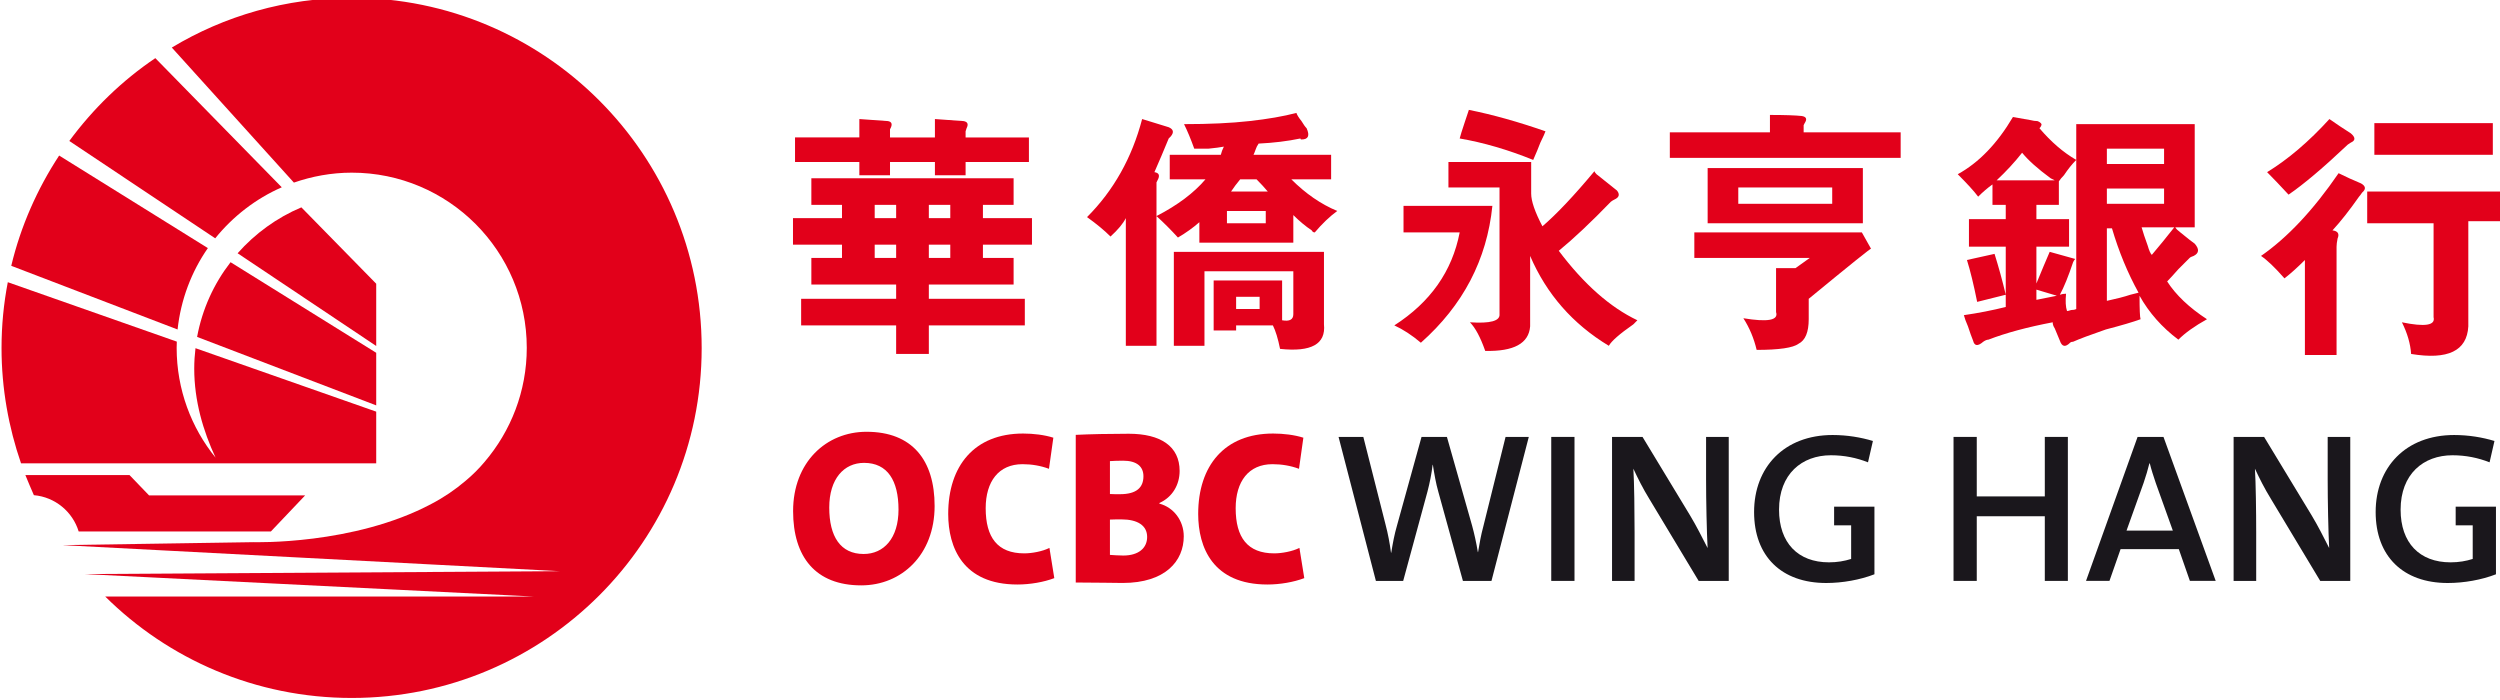 <?xml version="1.0" encoding="UTF-8" standalone="no"?>
<!-- Created with Inkscape (http://www.inkscape.org/) -->

<svg
   xmlns:dc="http://purl.org/dc/elements/1.1/"
   xmlns:cc="http://creativecommons.org/ns#"
   xmlns:rdf="http://www.w3.org/1999/02/22-rdf-syntax-ns#"
   xmlns:svg="http://www.w3.org/2000/svg"
   xmlns="http://www.w3.org/2000/svg"
   xmlns:sodipodi="http://sodipodi.sourceforge.net/DTD/sodipodi-0.dtd"
   xmlns:inkscape="http://www.inkscape.org/namespaces/inkscape"
   width="316.015"
   height="88.487"
   id="svg3826"
   version="1.1"
   inkscape:version="0.48.4 r9939"
   sodipodi:docname="New document 3">
  <defs
     id="defs3828">
    <clipPath
       clipPathUnits="userSpaceOnUse"
       id="clipPath34">
      <path
         inkscape:connector-curvature="0"
         d="m 0,595.276 566.929,0 L 566.929,0 0,0 0,595.276 z"
         id="path36" />
    </clipPath>
  </defs>
  <sodipodi:namedview
     id="base"
     pagecolor="#ffffff"
     bordercolor="#666666"
     borderopacity="1.0"
     inkscape:pageopacity="0.0"
     inkscape:pageshadow="2"
     inkscape:zoom="0.98994949"
     inkscape:cx="140.29097"
     inkscape:cy="41.361949"
     inkscape:document-units="px"
     inkscape:current-layer="layer1"
     showgrid="false"
     fit-margin-top="0"
     fit-margin-left="0"
     fit-margin-right="0"
     fit-margin-bottom="0"
     inkscape:window-width="1440"
     inkscape:window-height="844"
     inkscape:window-x="-4"
     inkscape:window-y="-4"
     inkscape:window-maximized="1" />
  <g
     inkscape:label="Layer 1"
     inkscape:groupmode="layer"
     id="layer1"
     transform="translate(-340.279,-431.912)">
    <g
       transform="matrix(2.478,0,0,-2.478,-659.871,1862.718)"
       id="g30">
      <g
         id="g32"
         clip-path="url(#clipPath34)">
        <g
           id="g38"
           transform="translate(447.69,553.792)">
          <path
             inkscape:connector-curvature="0"
             d="m 0,0 c -1.029,0 -1.777,-0.815 -1.777,-2.281 0,-1.475 0.57,-2.367 1.756,-2.367 1.027,0 1.777,0.801 1.777,2.265 C 1.756,-0.907 1.197,0 0,0 m -0.145,-6.249 c -2.335,0 -3.476,1.454 -3.476,3.791 0,2.491 1.689,4.044 3.746,4.044 2.334,0 3.473,-1.451 3.473,-3.785 0,-2.494 -1.686,-4.05 -3.743,-4.05"
             style="fill:#e2001a;fill-opacity:1;fill-rule:nonzero;stroke:none"
             id="path40" />
        </g>
        <g
           id="g42"
           transform="translate(455.512,547.587)">
          <path
             inkscape:connector-curvature="0"
             d="m 0,0 c -2.781,0 -3.531,1.889 -3.531,3.6 0,2.448 1.332,4.101 3.82,4.101 0.525,0 1.088,-0.068 1.543,-0.212 L 1.609,5.902 C 1.186,6.06 0.729,6.138 0.26,6.138 c -1.219,0 -1.879,-0.884 -1.879,-2.248 0,-1.488 0.603,-2.301 1.967,-2.301 0.394,0 0.927,0.099 1.285,0.278 L 1.881,0.325 C 1.344,0.122 0.65,0 0,0"
             style="fill:#e2001a;fill-opacity:1;fill-rule:nonzero;stroke:none"
             id="path44" />
        </g>
        <g
           id="g46"
           transform="translate(460.813,550.909)">
          <path
             inkscape:connector-curvature="0"
             d="m 0,0 c -0.09,0 -0.449,0 -0.582,-0.01 l 0,-1.801 c 0.144,-0.011 0.457,-0.033 0.68,-0.033 0.781,0 1.218,0.381 1.218,0.948 C 1.316,-0.315 0.834,0 0,0 m 0.088,2.994 c -0.27,0 -0.479,-0.01 -0.67,-0.021 l 0,-1.679 c 0.144,-0.009 0.311,-0.009 0.512,-0.009 0.851,0 1.197,0.346 1.197,0.916 0,0.481 -0.322,0.793 -1.039,0.793 M 0.064,-3.243 c -0.478,0 -1.296,0.023 -2.39,0.023 l 0,7.532 c 0.691,0.035 1.777,0.057 2.703,0.057 1.625,0 2.596,-0.638 2.596,-1.898 0,-0.705 -0.371,-1.342 -1.032,-1.634 l 0,-0.033 c 0.729,-0.191 1.243,-0.87 1.243,-1.666 0,-1.253 -0.928,-2.381 -3.12,-2.381"
             style="fill:#e2001a;fill-opacity:1;fill-rule:nonzero;stroke:none"
             id="path48" />
        </g>
        <g
           id="g50"
           transform="translate(468.266,547.587)">
          <path
             inkscape:connector-curvature="0"
             d="m 0,0 c -2.783,0 -3.533,1.889 -3.533,3.6 0,2.448 1.332,4.101 3.822,4.101 0.527,0 1.086,-0.068 1.543,-0.212 L 1.609,5.902 C 1.186,6.06 0.727,6.138 0.256,6.138 c -1.219,0 -1.877,-0.884 -1.877,-2.248 0,-1.488 0.603,-2.301 1.967,-2.301 0.392,0 0.927,0.099 1.285,0.278 L 1.879,0.325 C 1.34,0.122 0.646,0 0,0"
             style="fill:#e2001a;fill-opacity:1;fill-rule:nonzero;stroke:none"
             id="path52" />
        </g>
        <g
           id="g54"
           transform="translate(479.694,547.771)">
          <path
             inkscape:connector-curvature="0"
             d="M 0,0 -1.457,0 -2.709,4.538 C -2.838,4.985 -2.916,5.452 -2.99,5.921 l -0.012,0 C -3.057,5.464 -3.145,5.017 -3.264,4.56 L -4.504,0 l -1.392,0 -1.905,7.345 1.264,0 1.131,-4.461 c 0.129,-0.488 0.217,-0.958 0.281,-1.448 l 0.012,0 c 0.076,0.478 0.164,0.947 0.295,1.393 l 1.25,4.516 1.295,0 1.285,-4.528 c 0.107,-0.391 0.217,-0.879 0.293,-1.348 l 0.011,0 c 0.075,0.457 0.153,0.882 0.262,1.284 l 1.141,4.592 1.185,0 L 0,0 z"
             style="fill:#1a171c;fill-opacity:1;fill-rule:nonzero;stroke:none"
             id="path56" />
        </g>
        <path
           inkscape:connector-curvature="0"
           d="m 482.743,555.116 1.186,0 0,-7.345 -1.186,0 0,7.345 z"
           style="fill:#1a171c;fill-opacity:1;fill-rule:nonzero;stroke:none"
           id="path58" />
        <g
           id="g60"
           transform="translate(490.262,547.771)">
          <path
             inkscape:connector-curvature="0"
             d="M 0,0 -2.514,4.179 C -2.842,4.71 -3.102,5.235 -3.33,5.724 -3.285,5.005 -3.268,3.515 -3.268,2.471 l 0,-2.471 -1.15,0 0,7.345 1.555,0 2.425,-4.004 C -0.111,2.798 0.184,2.209 0.457,1.676 0.412,2.513 0.379,4.09 0.379,5.169 l 0,2.176 1.156,0 L 1.535,0 0,0 z"
             style="fill:#1a171c;fill-opacity:1;fill-rule:nonzero;stroke:none"
             id="path62" />
        </g>
        <g
           id="g64"
           transform="translate(507.92,547.771)">
          <path
             inkscape:connector-curvature="0"
             d="m 0,0 0,3.298 -3.471,0 0,-3.298 -1.185,0 0,7.345 1.185,0 0,-3.035 3.471,0 0,3.035 1.176,0 L 1.176,0 0,0 z"
             style="fill:#1a171c;fill-opacity:1;fill-rule:nonzero;stroke:none"
             id="path66" />
        </g>
        <g
           id="g68"
           transform="translate(513.581,552.764)">
          <path
             inkscape:connector-curvature="0"
             d="m 0,0 c -0.121,0.36 -0.229,0.686 -0.305,1.002 l -0.021,0 C -0.402,0.686 -0.502,0.36 -0.619,0.012 l -0.873,-2.438 2.361,0 L 0,0 z m 1.74,-4.993 -0.566,1.622 -2.969,0 -0.568,-1.622 -1.196,0 2.631,7.345 1.321,0 2.664,-7.345 -1.317,0 z"
             style="fill:#1a171c;fill-opacity:1;fill-rule:nonzero;stroke:none"
             id="path70" />
        </g>
        <g
           id="g72"
           transform="translate(521.969,547.771)">
          <path
             inkscape:connector-curvature="0"
             d="M 0,0 -2.512,4.179 C -2.84,4.71 -3.102,5.235 -3.33,5.724 -3.285,5.005 -3.266,3.515 -3.266,2.471 l 0,-2.471 -1.152,0 0,7.345 1.555,0 2.427,-4.004 C -0.109,2.798 0.186,2.209 0.457,1.676 0.412,2.513 0.381,4.09 0.381,5.169 l 0,2.176 1.152,0 L 1.533,0 0,0 z"
             style="fill:#1a171c;fill-opacity:1;fill-rule:nonzero;stroke:none"
             id="path74" />
        </g>
        <g
           id="g76"
           transform="translate(528.879,551.559)">
          <path
             inkscape:connector-curvature="0"
             d="m 0,0 0,-0.952 0.869,0 0,-1.716 c -0.338,-0.108 -0.707,-0.173 -1.131,-0.173 -1.578,0 -2.547,0.99 -2.547,2.687 0,1.818 1.164,2.775 2.645,2.775 0.684,0 1.316,-0.132 1.893,-0.36 l 0.25,1.089 c -0.61,0.185 -1.315,0.304 -2.057,0.304 -2.479,0 -4.004,-1.655 -4.004,-3.927 0,-2.264 1.404,-3.622 3.678,-3.622 0.838,0 1.73,0.162 2.459,0.445 L 2.055,0 0,0 z"
             style="fill:#1a171c;fill-opacity:1;fill-rule:nonzero;stroke:none"
             id="path78" />
        </g>
        <g
           id="g80"
           transform="translate(497.172,551.559)">
          <path
             inkscape:connector-curvature="0"
             d="m 0,0 0,-0.952 0.869,0 0,-1.716 C 0.531,-2.776 0.16,-2.841 -0.264,-2.841 c -1.576,0 -2.545,0.99 -2.545,2.687 0,1.818 1.164,2.775 2.645,2.775 0.684,0 1.316,-0.132 1.893,-0.36 l 0.25,1.089 c -0.61,0.185 -1.317,0.304 -2.055,0.304 -2.483,0 -4.006,-1.655 -4.006,-3.927 0,-2.264 1.402,-3.622 3.678,-3.622 0.838,0 1.73,0.162 2.461,0.445 L 2.057,0 0,0 z"
             style="fill:#1a171c;fill-opacity:1;fill-rule:nonzero;stroke:none"
             id="path82" />
        </g>
        <path
           inkscape:connector-curvature="0"
           d="m 450.993,564.245 1.094,0 0,0.678 -1.094,0 0,-0.678 z m 0,2.032 1.094,0 0,0.677 -1.094,0 0,-0.677 z m -2.762,-2.032 1.094,0 0,0.678 -1.094,0 0,-0.678 z m 0,2.032 1.094,0 0,0.677 -1.094,0 0,-0.677 z m -4.064,4.116 3.281,0 0,0.938 c 0.453,-0.036 0.939,-0.071 1.459,-0.104 0.209,-0.037 0.244,-0.176 0.105,-0.418 l 0,-0.103 0,-0.313 2.291,0 0,0.938 c 0.522,-0.036 1.008,-0.071 1.461,-0.104 0.209,-0.037 0.26,-0.156 0.154,-0.365 l -0.05,-0.156 0,-0.313 3.23,0 0,-1.252 -3.23,0 0,-0.676 -1.565,0 0,0.676 -2.291,0 0,-0.676 -1.564,0 0,0.676 -3.281,0 0,1.252 z m 2.396,-3.439 -1.563,0 0,1.355 10.317,0 0,-1.355 -1.565,0 0,-0.677 2.502,0 0,-1.355 -2.502,0 0,-0.677 1.565,0 0,-1.354 -4.324,0 0,-0.73 4.896,0 0,-1.356 -4.896,0 0,-1.457 -1.668,0 0,1.457 -4.846,0 0,1.356 4.846,0 0,0.73 -4.325,0 0,1.354 1.563,0 0,0.677 -2.5,0 0,1.355 2.5,0 0,0.677 z"
           style="fill:#e2001a;fill-opacity:1;fill-rule:nonzero;stroke:none"
           id="path84" />
        <path
           inkscape:connector-curvature="0"
           d="m 466.668,561.64 1.199,0 0,0.624 -1.199,0 0,-0.624 z m -0.259,5.992 1.875,0 c -0.174,0.208 -0.366,0.415 -0.575,0.625 l -0.832,0 c -0.175,-0.21 -0.332,-0.417 -0.468,-0.625 m 1.771,-0.991 -1.98,0 0,-0.625 1.98,0 0,0.625 z m 2.969,-2.084 0,-3.699 c 0.103,-1.006 -0.643,-1.424 -2.24,-1.251 -0.104,0.522 -0.227,0.921 -0.366,1.198 l -1.875,0 0,-0.259 -1.146,0 0,2.552 3.492,0 0,-2.032 c 0.381,-0.069 0.572,0.034 0.572,0.313 l 0,2.188 -4.533,0 0,-3.803 -1.562,0 0,4.793 7.658,0 z m -3.594,4.949 3.959,0 0,-1.249 -2.031,0 c 0.728,-0.729 1.51,-1.268 2.344,-1.616 -0.383,-0.279 -0.764,-0.642 -1.147,-1.094 -0.07,0 -0.121,0.035 -0.156,0.105 -0.313,0.208 -0.625,0.468 -0.938,0.78 l 0,-1.406 -4.793,0 0,1.043 c -0.312,-0.277 -0.677,-0.539 -1.093,-0.783 -0.348,0.382 -0.713,0.748 -1.094,1.095 1.076,0.555 1.908,1.18 2.5,1.876 l -1.824,0 0,1.249 2.605,0 c 0.033,0.139 0.086,0.28 0.156,0.418 -0.173,-0.035 -0.435,-0.07 -0.781,-0.104 l -0.73,0 c -0.174,0.485 -0.348,0.903 -0.52,1.251 1.283,0 2.397,0.051 3.334,0.156 0.938,0.104 1.737,0.242 2.397,0.416 0.033,-0.103 0.121,-0.244 0.259,-0.416 0.106,-0.176 0.192,-0.297 0.262,-0.365 0.172,-0.383 0.086,-0.573 -0.262,-0.573 -0.035,0 -0.052,0.016 -0.052,0.051 -0.66,-0.138 -1.371,-0.225 -2.135,-0.261 -0.07,-0.104 -0.123,-0.207 -0.156,-0.313 -0.035,-0.103 -0.071,-0.189 -0.104,-0.26 m -4.949,-9.742 -1.564,0 0,6.513 c -0.139,-0.278 -0.399,-0.591 -0.782,-0.939 -0.312,0.314 -0.713,0.643 -1.197,0.991 1.354,1.355 2.291,3.021 2.811,5.002 0.349,-0.104 0.8,-0.245 1.355,-0.417 0.244,-0.105 0.279,-0.261 0.105,-0.469 l -0.105,-0.105 c -0.242,-0.59 -0.486,-1.164 -0.729,-1.718 0.243,-0.036 0.293,-0.174 0.157,-0.418 l -0.051,-0.104 0,-8.336 z"
           style="fill:#e2001a;fill-opacity:1;fill-rule:nonzero;stroke:none"
           id="path86" />
        <g
           id="g88"
           transform="translate(478.541,571.799)">
          <path
             inkscape:connector-curvature="0"
             d="M 0,0 C 1.215,-0.244 2.518,-0.609 3.908,-1.094 3.871,-1.199 3.785,-1.389 3.648,-1.668 3.543,-1.945 3.42,-2.24 3.281,-2.553 c -1.285,0.52 -2.535,0.885 -3.75,1.094 0.033,0.139 0.121,0.416 0.26,0.834 C -0.104,-0.313 -0.035,-0.104 0,0 m 3.178,-2.658 0,-1.613 c 0,-0.383 0.191,-0.94 0.574,-1.668 0.728,0.625 1.613,1.562 2.656,2.814 0,-0.037 0.033,-0.088 0.104,-0.158 C 7.033,-3.699 7.379,-3.977 7.555,-4.115 7.691,-4.29 7.676,-4.428 7.502,-4.533 7.363,-4.604 7.275,-4.654 7.24,-4.689 6.234,-5.73 5.348,-6.564 4.586,-7.189 c 1.283,-1.704 2.621,-2.885 4.01,-3.544 -0.069,-0.07 -0.139,-0.139 -0.207,-0.208 -0.698,-0.487 -1.114,-0.85 -1.25,-1.094 -1.842,1.111 -3.178,2.639 -4.014,4.584 l 0,-3.594 c -0.068,-0.868 -0.832,-1.285 -2.291,-1.251 -0.244,0.694 -0.504,1.181 -0.781,1.46 1.041,-0.07 1.543,0.067 1.51,0.416 l 0,6.461 -2.606,0 0,1.301 4.221,0 z m -3.647,-3.594 -2.865,0 0,1.355 4.533,0 c -0.279,-2.744 -1.494,-5.072 -3.648,-6.982 -0.451,0.382 -0.903,0.677 -1.354,0.885 1.84,1.181 2.951,2.762 3.334,4.742"
             style="fill:#e2001a;fill-opacity:1;fill-rule:nonzero;stroke:none"
             id="path90" />
        </g>
        <path
           inkscape:connector-curvature="0"
           d="m 497.075,567.84 -4.791,0 0,-0.834 4.791,0 0,0.834 z m -6.354,0.989 7.918,0 0,-2.813 -7.918,0 0,2.813 z m -0.679,-4.584 0,1.302 8.546,0 0.469,-0.834 c 0.033,0.071 -1.025,-0.781 -3.18,-2.552 l 0,-1.041 c 0,-0.661 -0.173,-1.077 -0.519,-1.252 -0.277,-0.207 -0.99,-0.313 -2.137,-0.313 -0.14,0.592 -0.365,1.129 -0.678,1.615 1.25,-0.207 1.805,-0.104 1.668,0.313 l 0,2.241 0.989,0 0.73,0.521 -5.888,0 z m -1.25,6.408 5.107,0 0,0.887 c 0.764,0 1.301,-0.02 1.615,-0.053 0.242,-0.035 0.295,-0.156 0.156,-0.365 l -0.052,-0.104 0,-0.365 4.949,0 0,-1.303 -11.775,0 0,1.303 z"
           style="fill:#e2001a;fill-opacity:1;fill-rule:nonzero;stroke:none"
           id="path92" />
        <g
           id="g94"
           transform="translate(514.524,565.807)">
          <path
             inkscape:connector-curvature="0"
             d="m 0,0 -1.666,0 c 0.068,-0.242 0.172,-0.555 0.312,-0.938 0.069,-0.242 0.137,-0.398 0.208,-0.468 C -0.764,-0.955 -0.381,-0.486 0,0 m -3.178,-0.051 -0.26,0 0,-3.699 c 0.485,0.104 0.885,0.207 1.2,0.312 0.136,0.034 0.275,0.069 0.416,0.104 -0.557,1.006 -1.008,2.102 -1.356,3.283 m 2.658,2.031 -2.918,0 0,-0.781 2.918,0 0,0.781 z m -2.918,1.25 2.918,0 0,0.782 -2.918,0 0,-0.782 z m -2.552,-6.72 -1.043,0.312 0,-0.521 c 0.347,0.07 0.695,0.138 1.043,0.209 m -3.074,5.886 2.968,0 C -6.166,2.432 -6.234,2.467 -6.305,2.502 -6.965,2.987 -7.449,3.421 -7.762,3.805 -8.145,3.318 -8.58,2.848 -9.064,2.396 m 0.468,-5.834 -1.459,-0.365 c -0.174,0.867 -0.347,1.58 -0.521,2.137 l 1.408,0.312 c 0.207,-0.661 0.398,-1.355 0.572,-2.084 m 2.709,5.784 0,-1.2 -1.146,0 0,-0.728 1.666,0 0,-1.406 -1.666,0 0,-1.877 c 0.242,0.592 0.469,1.129 0.678,1.615 l 1.302,-0.363 c -0.035,-0.035 -0.07,-0.088 -0.105,-0.158 -0.244,-0.729 -0.469,-1.286 -0.678,-1.667 0.106,0.034 0.209,0.052 0.315,0.052 -0.036,-0.382 -0.02,-0.677 0.05,-0.885 0.033,0 0.104,0.017 0.209,0.052 0.104,0 0.19,0.016 0.262,0.052 l 0,9.431 6.043,0 0,-5.264 -0.99,0 C 0.086,-0.07 0.174,-0.155 0.313,-0.26 0.695,-0.572 0.938,-0.764 1.043,-0.834 1.285,-1.111 1.268,-1.319 0.988,-1.459 0.885,-1.492 0.816,-1.527 0.781,-1.563 L 0.209,-2.135 C -0.035,-2.413 -0.227,-2.621 -0.363,-2.76 0.086,-3.455 0.764,-4.098 1.668,-4.688 1.043,-5.035 0.555,-5.383 0.209,-5.73 c -0.834,0.625 -1.494,1.371 -1.98,2.24 0,-0.696 0.017,-1.094 0.052,-1.198 -0.383,-0.139 -0.974,-0.314 -1.771,-0.522 -0.799,-0.276 -1.356,-0.485 -1.668,-0.625 -0.069,0 -0.121,-0.017 -0.156,-0.052 -0.243,-0.242 -0.416,-0.207 -0.522,0.106 -0.068,0.172 -0.154,0.381 -0.26,0.625 -0.07,0.103 -0.105,0.207 -0.105,0.312 -1.285,-0.244 -2.379,-0.539 -3.281,-0.886 -0.071,0 -0.157,-0.034 -0.26,-0.105 -0.278,-0.241 -0.451,-0.226 -0.52,0.054 -0.072,0.172 -0.158,0.416 -0.261,0.728 -0.104,0.242 -0.176,0.434 -0.209,0.573 0.728,0.105 1.441,0.244 2.136,0.417 l 0,3.075 -1.877,0 0,1.406 1.877,0 0,0.728 -0.677,0 0,1.043 C -9.516,2.016 -9.76,1.807 -10.004,1.564 c -0.207,0.278 -0.555,0.659 -1.041,1.145 1.078,0.592 2.014,1.562 2.815,2.918 C -8.023,5.592 -7.729,5.541 -7.346,5.472 -7.207,5.436 -7.084,5.42 -6.98,5.42 -6.877,5.383 -6.809,5.332 -6.771,5.264 -6.771,5.193 -6.809,5.123 -6.877,5.055 -6.285,4.359 -5.66,3.82 -5,3.439 -5.211,3.23 -5.418,2.971 -5.627,2.658 -5.73,2.555 -5.818,2.45 -5.887,2.346"
             style="fill:#e2001a;fill-opacity:1;fill-rule:nonzero;stroke:none"
             id="path96" />
        </g>
        <path
           inkscape:connector-curvature="0"
           d="m 524.731,571.122 6.043,0 0,-1.615 -6.043,0 0,1.615 z m -0.365,-3.49 6.877,0 0,-1.512 -1.719,0 0,-5.366 c -0.07,-1.251 -1.041,-1.718 -2.918,-1.406 -0.035,0.52 -0.191,1.059 -0.469,1.615 1.18,-0.244 1.719,-0.158 1.615,0.26 l 0,4.793 -3.386,0 0,1.616 z m -1.928,3.699 c 0.348,-0.245 0.711,-0.487 1.094,-0.731 0.242,-0.207 0.242,-0.363 0,-0.469 l -0.157,-0.103 c -1.25,-1.182 -2.257,-2.031 -3.021,-2.553 -0.416,0.451 -0.781,0.834 -1.094,1.147 1.076,0.66 2.135,1.562 3.178,2.709 m 0.365,-6.512 0,-5.524 -1.615,0 0,4.846 c -0.383,-0.383 -0.73,-0.695 -1.043,-0.937 -0.486,0.554 -0.885,0.937 -1.197,1.144 1.353,0.938 2.674,2.345 3.959,4.221 0.345,-0.174 0.73,-0.348 1.146,-0.522 0.242,-0.138 0.26,-0.295 0.053,-0.468 -0.07,-0.104 -0.123,-0.174 -0.156,-0.207 -0.489,-0.697 -0.938,-1.268 -1.356,-1.72 0.278,-0.034 0.365,-0.175 0.26,-0.417 -0.035,-0.174 -0.051,-0.313 -0.051,-0.416"
           style="fill:#e2001a;fill-opacity:1;fill-rule:nonzero;stroke:none"
           id="path98" />
        <g
           id="g100"
           transform="translate(414.59,565.247)">
          <path
             inkscape:connector-curvature="0"
             d="m 0,0 -7.443,4.965 c 1.216,1.648 2.691,3.081 4.388,4.226 L 3.395,2.602 C 2.068,2.023 0.9,1.113 0,0"
             style="fill:#e2001a;fill-opacity:1;fill-rule:nonzero;stroke:none"
             id="path102" />
        </g>
        <g
           id="g104"
           transform="translate(425.616,551.698)">
          <path
             inkscape:connector-curvature="0"
             d="m 0,0 c 0.627,0.326 1.219,0.727 1.756,1.187 0.342,0.285 0.67,0.61 0.965,0.963 1.332,1.563 2.146,3.595 2.146,5.811 0,4.934 -3.992,8.937 -8.928,8.937 -1.035,0 -2.033,-0.188 -2.951,-0.507 l -6.228,6.889 c 2.676,1.613 5.822,2.538 9.179,2.538 9.854,0 17.85,-7.998 17.85,-17.869 0,-9.861 -7.996,-17.847 -17.85,-17.847 -4.908,0 -9.351,1.978 -12.574,5.172 l 21.905,0 -22.963,1.148 24.261,0.146 -25.39,1.33 9.752,0.151 c 0,0 5.113,-0.156 9.07,1.951"
             style="fill:#e2001a;fill-opacity:1;fill-rule:nonzero;stroke:none"
             id="path106" />
        </g>
        <g
           id="g108"
           transform="translate(405.34,552.144)">
          <path
             inkscape:connector-curvature="0"
             d="m 0,0 c -0.146,0.337 -0.295,0.679 -0.434,1.025 l 5.313,0 0.996,-1.036 7.963,0 -1.748,-1.84 -9.805,0 C 1.98,-0.852 1.09,-0.095 0,0"
             style="fill:#e2001a;fill-opacity:1;fill-rule:nonzero;stroke:none"
             id="path110" />
        </g>
        <g
           id="g112"
           transform="translate(404.684,553.77)">
          <path
             inkscape:connector-curvature="0"
             d="m 0,0 c -0.633,1.834 -0.994,3.819 -0.994,5.877 0,1.158 0.111,2.277 0.32,3.361 L 7.947,6.207 7.939,5.889 C 7.939,3.768 8.686,1.811 9.924,0.288 9.287,1.66 8.836,3.191 8.836,4.83 8.836,5.184 8.859,5.533 8.9,5.872 L 18.119,2.635 18.119,0 0,0 z"
             style="fill:#e2001a;fill-opacity:1;fill-rule:nonzero;stroke:none"
             id="path114" />
        </g>
        <g
           id="g116"
           transform="translate(422.803,559.755)">
          <path
             inkscape:connector-curvature="0"
             d="m 0,0 -7.07,4.729 c 0.89,1.006 2.002,1.817 3.252,2.342 L 0,3.175 0,0 z"
             style="fill:#e2001a;fill-opacity:1;fill-rule:nonzero;stroke:none"
             id="path118" />
        </g>
        <g
           id="g120"
           transform="translate(422.803,556.724)">
          <path
             inkscape:connector-curvature="0"
             d="m 0,0 -9.137,3.493 c 0.264,1.423 0.856,2.713 1.707,3.811 L 0,2.683 0,0 z"
             style="fill:#e2001a;fill-opacity:1;fill-rule:nonzero;stroke:none"
             id="path122" />
        </g>
        <g
           id="g124"
           transform="translate(412.67,560.596)">
          <path
             inkscape:connector-curvature="0"
             d="M 0,0 -8.484,3.248 C -8,5.275 -7.154,7.176 -6.041,8.873 L 1.545,4.152 C 0.709,2.949 0.166,1.531 0,0"
             style="fill:#e2001a;fill-opacity:1;fill-rule:nonzero;stroke:none"
             id="path126" />
        </g>
      </g>
    </g>
  </g>
</svg>
